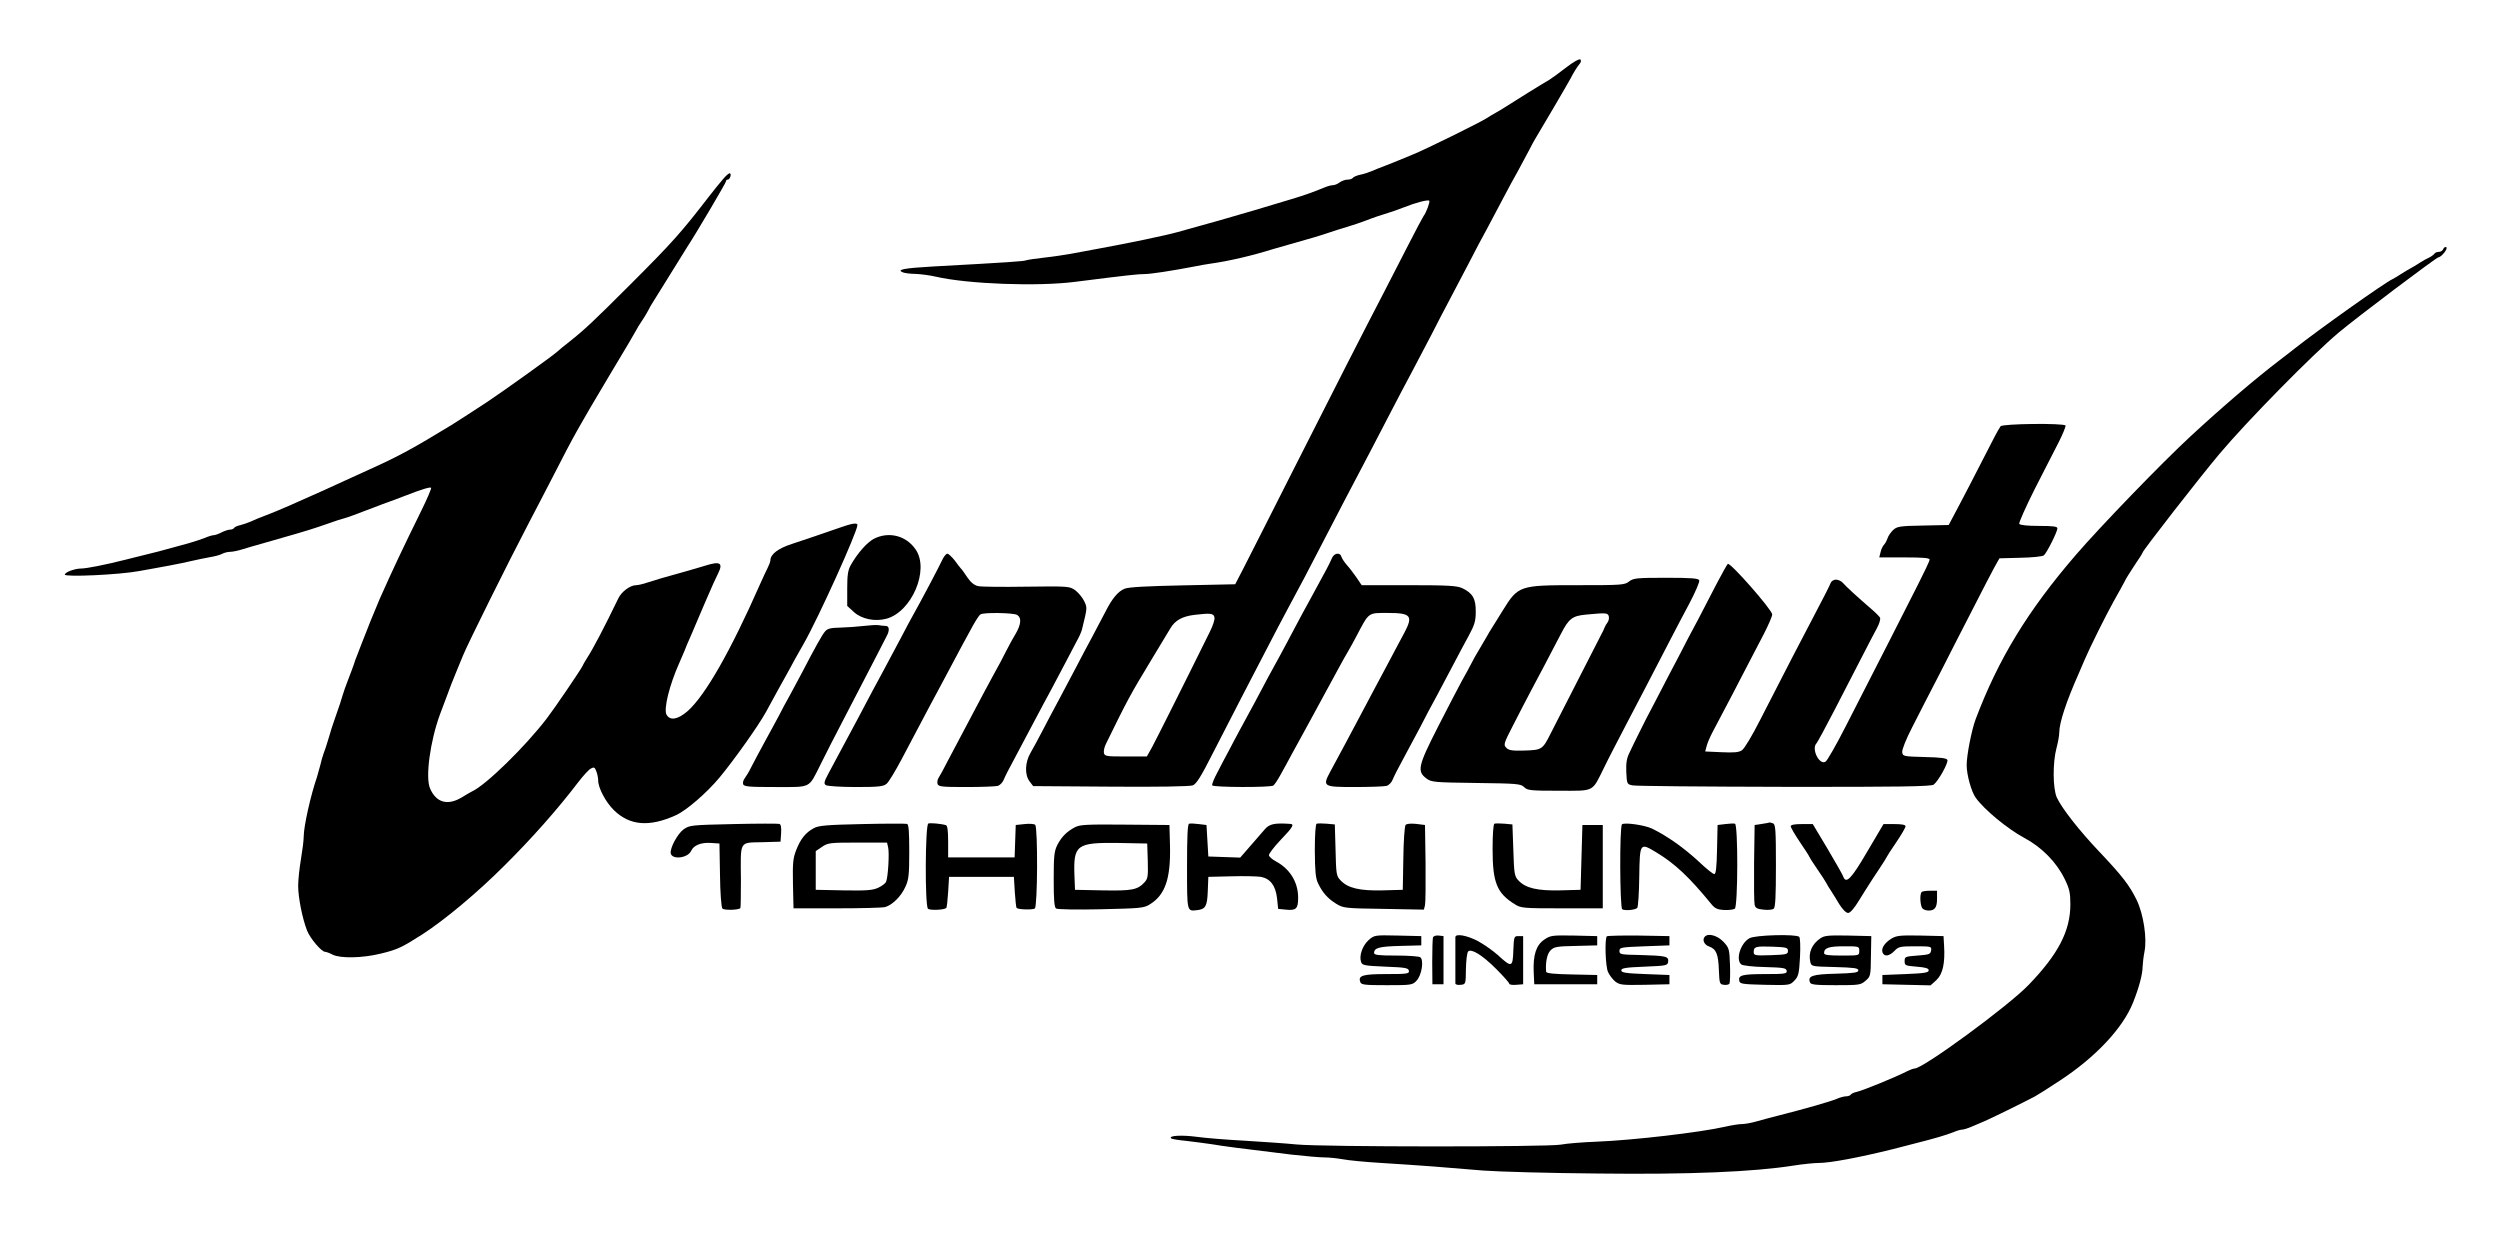 <?xml version="1.0" standalone="no"?>
<!DOCTYPE svg PUBLIC "-//W3C//DTD SVG 20010904//EN"
 "http://www.w3.org/TR/2001/REC-SVG-20010904/DTD/svg10.dtd">
<svg version="1.0" xmlns="http://www.w3.org/2000/svg"
 width="1350pt" height="675pt" viewBox="0 0 1350 675"
 preserveAspectRatio="xMidYMid meet">
<g transform="translate(0,675) scale(0.1,-0.1)"
fill="#000000" stroke="none">
<path d="M8455 6384 c-38 -30 -80 -60 -92 -67 -22 -12 -187 -114 -241 -149
-15 -10 -36 -22 -47 -28 -11 -6 -33 -19 -50 -30 -40 -25 -338 -172 -395 -194
-25 -10 -58 -24 -75 -31 -16 -7 -50 -20 -75 -30 -25 -9 -59 -23 -75 -30 -17
-7 -45 -16 -62 -19 -18 -4 -35 -12 -38 -17 -4 -5 -16 -9 -29 -9 -12 0 -31 -7
-42 -15 -10 -8 -27 -15 -36 -15 -10 0 -32 -6 -50 -14 -53 -22 -109 -42 -173
-61 -61 -18 -128 -38 -200 -60 -76 -23 -300 -87 -415 -118 -68 -19 -265 -60
-435 -91 -44 -8 -107 -20 -140 -26 -33 -6 -98 -16 -145 -21 -47 -5 -92 -12
-100 -15 -14 -5 -97 -11 -501 -33 -158 -9 -201 -17 -163 -32 10 -4 41 -8 67
-8 26 -1 76 -7 110 -15 173 -40 550 -54 752 -28 291 37 343 42 375 42 33 0
145 17 270 41 30 6 69 13 85 15 101 14 225 43 340 79 40 12 103 30 213 61 31
9 73 22 92 29 19 7 62 20 95 30 33 10 74 24 90 30 51 20 99 36 130 45 17 5 55
18 85 30 65 26 131 43 138 36 5 -6 -16 -64 -31 -83 -5 -7 -42 -77 -82 -155
-40 -79 -99 -192 -130 -253 -113 -217 -276 -537 -495 -970 -122 -242 -242
-478 -266 -525 l-44 -85 -283 -6 c-190 -4 -292 -9 -314 -18 -35 -14 -67 -52
-102 -121 -13 -25 -45 -85 -71 -135 -27 -49 -67 -126 -90 -170 -23 -44 -64
-120 -90 -170 -27 -49 -67 -126 -90 -170 -23 -44 -52 -98 -65 -120 -30 -51
-33 -119 -5 -155 l19 -25 419 -3 c247 -2 429 1 443 7 19 7 45 48 108 173 46
89 119 231 161 313 43 83 104 200 135 260 31 61 79 151 105 200 82 153 105
195 182 345 72 139 168 324 269 515 26 50 73 140 104 200 31 61 86 164 121
230 35 66 82 156 105 200 22 44 69 134 104 200 35 66 82 156 105 200 22 44 63
121 90 170 27 50 67 126 90 170 23 44 57 107 76 140 18 33 45 83 59 110 14 28
30 57 35 65 17 27 186 315 193 330 14 28 33 58 46 74 9 10 10 20 5 25 -5 5
-39 -14 -79 -45z m-1897 -2968 c3 -11 -9 -47 -26 -80 -158 -320 -289 -580
-311 -621 l-28 -50 -114 0 c-105 0 -114 1 -118 20 -2 10 3 33 12 50 114 233
131 265 245 453 48 79 94 155 102 169 26 44 65 65 132 73 86 10 102 8 106 -14z"/>
<path d="M3902 5780 c-18 -21 -52 -63 -75 -93 -149 -193 -194 -244 -422 -472
-200 -200 -248 -245 -330 -310 -27 -21 -58 -46 -67 -55 -24 -22 -289 -212
-378 -271 -56 -37 -161 -105 -192 -124 -203 -124 -285 -169 -443 -240 -33 -15
-89 -40 -125 -57 -97 -45 -124 -57 -300 -135 -59 -26 -93 -40 -140 -58 -25 -9
-58 -23 -75 -31 -16 -7 -42 -16 -58 -20 -15 -3 -30 -10 -33 -15 -3 -5 -13 -9
-22 -9 -9 0 -30 -7 -46 -15 -15 -8 -34 -15 -42 -15 -7 0 -28 -6 -46 -14 -18
-7 -59 -21 -91 -30 -151 -42 -163 -45 -342 -89 -106 -27 -209 -47 -236 -47
-35 0 -89 -20 -89 -33 0 -14 292 -1 400 19 47 8 121 22 165 30 44 8 100 20
125 26 25 6 66 14 92 19 26 4 56 12 67 18 11 6 30 11 43 11 13 0 43 6 68 14
25 8 71 21 103 30 149 42 258 74 307 91 19 7 51 18 70 24 19 7 49 17 65 21 29
8 54 18 165 60 30 12 66 25 80 30 14 5 50 18 80 30 100 39 142 51 148 46 3 -3
-22 -61 -55 -128 -97 -197 -151 -311 -223 -473 -21 -48 -76 -184 -97 -240 -8
-22 -20 -51 -25 -65 -6 -14 -14 -36 -18 -50 -5 -14 -18 -50 -30 -80 -12 -30
-25 -68 -30 -85 -8 -28 -16 -53 -45 -135 -7 -19 -21 -62 -30 -95 -10 -33 -22
-71 -28 -85 -5 -14 -13 -41 -17 -60 -5 -19 -13 -48 -18 -65 -34 -97 -72 -268
-72 -321 0 -22 -7 -77 -15 -124 -8 -47 -15 -111 -15 -144 0 -63 23 -177 48
-241 17 -43 78 -115 98 -115 6 0 25 -7 40 -15 41 -21 160 -19 258 5 91 22 113
32 226 104 122 79 297 225 444 372 148 147 288 305 399 451 27 35 57 68 68 73
16 9 21 7 29 -15 6 -15 10 -37 10 -49 0 -41 41 -118 85 -161 86 -84 192 -92
335 -27 56 25 167 121 235 203 79 95 211 281 251 354 45 83 91 166 110 200 12
22 34 61 47 86 14 25 35 63 48 85 79 139 289 603 289 639 0 14 -30 9 -100 -16
-107 -37 -159 -55 -253 -86 -75 -24 -117 -56 -117 -89 0 -7 -7 -25 -15 -41 -8
-15 -26 -55 -41 -88 -159 -361 -296 -601 -391 -685 -53 -46 -95 -53 -114 -19
-16 30 15 158 69 279 8 19 21 49 28 65 6 17 19 47 28 67 9 21 23 52 30 70 8
18 21 49 29 68 8 19 22 51 30 70 32 75 51 116 64 142 29 58 13 69 -67 44 -25
-8 -71 -21 -102 -30 -123 -34 -174 -49 -213 -62 -23 -8 -50 -14 -60 -14 -32 0
-79 -35 -96 -71 -80 -165 -134 -268 -170 -324 -10 -16 -22 -36 -25 -44 -11
-22 -153 -231 -191 -280 -115 -151 -330 -361 -403 -394 -8 -4 -33 -18 -55 -32
-77 -47 -140 -30 -173 48 -26 60 1 256 54 400 8 20 21 55 29 77 8 22 22 59 31
83 9 23 22 56 29 72 7 17 23 55 35 85 23 58 249 513 355 715 35 66 95 183 135
260 113 221 138 264 298 533 84 139 152 255 152 257 0 2 12 21 26 42 14 21 30
47 35 58 5 11 17 32 27 47 9 15 51 82 92 148 41 67 82 132 90 145 50 76 210
348 210 355 0 6 4 10 9 10 12 0 22 28 13 34 -5 3 -23 -13 -40 -34z"/>
<path d="M13194 5406 c-3 -9 -14 -16 -24 -16 -11 0 -22 -5 -25 -11 -4 -5 -17
-15 -28 -20 -12 -5 -35 -18 -52 -29 -16 -11 -39 -24 -50 -30 -11 -6 -33 -19
-50 -30 -16 -11 -37 -23 -45 -27 -45 -21 -401 -274 -530 -376 -8 -7 -44 -34
-80 -62 -130 -99 -308 -251 -480 -410 -158 -146 -488 -488 -620 -641 -261
-303 -419 -563 -542 -889 -21 -57 -48 -192 -48 -247 0 -51 25 -143 49 -176 45
-63 170 -167 261 -216 96 -51 175 -132 219 -222 26 -53 31 -75 31 -137 0 -144
-65 -269 -225 -435 -109 -114 -570 -452 -616 -452 -6 0 -23 -6 -37 -13 -66
-34 -238 -104 -275 -113 -15 -3 -30 -10 -33 -15 -3 -5 -14 -9 -24 -9 -11 0
-34 -6 -52 -14 -39 -16 -162 -51 -318 -91 -36 -9 -88 -23 -116 -31 -28 -8 -63
-14 -78 -14 -15 0 -55 -6 -89 -14 -136 -31 -495 -73 -694 -81 -78 -3 -165 -10
-195 -16 -70 -13 -1284 -13 -1427 1 -58 6 -182 14 -276 20 -93 5 -211 14 -261
21 -83 11 -155 7 -140 -8 3 -4 41 -10 84 -14 42 -5 104 -13 137 -18 58 -10
148 -22 430 -56 72 -8 151 -15 176 -15 26 0 71 -5 100 -10 30 -6 124 -15 209
-20 85 -5 211 -14 280 -19 69 -6 190 -16 270 -22 80 -6 359 -14 620 -16 494
-6 840 9 1056 43 50 8 111 14 135 14 62 0 221 30 402 75 31 8 85 22 120 31
104 26 170 46 205 60 18 8 39 14 47 14 8 0 31 7 52 16 21 9 52 22 68 29 27 11
207 99 273 134 15 8 77 47 137 87 192 126 338 282 393 419 32 80 52 154 52
194 1 20 5 56 10 81 15 72 -5 203 -42 280 -39 80 -79 131 -203 262 -108 114
-201 233 -228 291 -22 48 -23 189 -2 267 8 30 15 68 15 84 0 53 38 168 106
321 9 22 23 54 30 70 28 66 117 245 159 320 25 44 51 91 58 105 6 14 31 53 54
88 24 35 43 65 43 68 0 10 309 407 416 534 149 177 501 535 644 655 98 82 526
405 537 405 16 1 54 48 43 55 -5 3 -13 -1 -16 -9z"/>
<path d="M10803 4448 c-18 -28 -31 -53 -101 -190 -40 -79 -97 -188 -126 -243
l-53 -100 -139 -3 c-125 -2 -140 -5 -161 -24 -12 -12 -26 -31 -29 -42 -4 -12
-12 -28 -19 -36 -8 -8 -17 -27 -20 -42 l-7 -28 136 0 c102 0 136 -3 136 -12 0
-7 -29 -68 -63 -135 -64 -127 -231 -455 -391 -767 -50 -98 -99 -184 -108 -189
-33 -21 -78 69 -49 99 5 5 49 86 97 179 48 94 114 222 147 285 32 63 70 135
83 159 13 24 20 49 16 56 -4 7 -27 30 -52 51 -65 56 -131 116 -149 137 -8 9
-25 17 -37 17 -12 0 -24 -8 -28 -17 -3 -10 -41 -85 -85 -168 -75 -143 -140
-267 -300 -580 -39 -77 -81 -147 -94 -156 -17 -12 -42 -14 -110 -11 l-89 4 7
26 c3 15 18 50 32 77 101 192 128 242 178 340 32 61 77 148 101 194 24 47 44
93 44 103 0 24 -226 282 -240 273 -3 -2 -30 -50 -60 -107 -29 -57 -74 -143
-100 -193 -27 -49 -74 -139 -105 -200 -32 -60 -86 -164 -120 -230 -35 -66 -78
-149 -95 -185 -18 -36 -41 -83 -51 -105 -15 -30 -19 -56 -17 -105 3 -63 4 -65
33 -71 17 -4 386 -7 821 -8 618 -1 794 2 806 12 25 19 80 118 74 133 -4 10
-36 14 -123 16 -115 3 -118 4 -121 26 -2 13 20 69 54 135 31 62 99 193 150
292 50 99 131 257 179 350 48 94 99 193 114 220 l28 50 113 3 c63 1 120 7 127
13 16 14 73 127 73 146 0 10 -23 13 -99 13 -61 0 -102 4 -107 11 -3 6 34 89
82 185 49 95 108 211 131 256 23 45 39 86 37 90 -9 14 -342 10 -351 -4z"/>
<path d="M4718 3840 c-37 -20 -87 -77 -123 -140 -16 -28 -20 -54 -20 -128 l0
-94 36 -33 c42 -38 113 -53 176 -36 136 37 233 263 158 373 -51 76 -146 100
-227 58z"/>
<path d="M5089 3728 c-16 -35 -118 -228 -152 -288 -11 -19 -45 -82 -75 -140
-31 -58 -70 -132 -88 -165 -18 -33 -46 -85 -62 -115 -16 -30 -53 -100 -82
-155 -71 -132 -122 -228 -157 -293 -24 -45 -25 -54 -13 -62 8 -5 81 -10 161
-10 126 0 150 3 167 18 11 9 46 67 78 127 99 188 115 218 148 280 18 33 59
110 91 170 32 61 72 135 89 167 17 31 44 80 60 110 16 29 34 56 40 60 17 12
175 9 197 -2 27 -15 24 -51 -9 -107 -16 -26 -38 -68 -51 -93 -12 -25 -44 -85
-72 -135 -27 -49 -60 -112 -75 -140 -14 -27 -47 -90 -74 -140 -26 -49 -67
-126 -90 -170 -22 -44 -46 -87 -52 -96 -6 -9 -8 -24 -5 -33 6 -14 26 -16 154
-16 81 0 158 3 170 6 12 3 27 18 33 33 5 14 32 67 59 116 26 50 74 140 106
200 32 61 73 137 91 170 18 33 51 96 74 140 23 44 52 99 64 122 13 22 26 52
29 65 29 118 29 116 11 153 -9 19 -31 45 -48 58 -30 21 -36 22 -263 19 -127
-2 -245 -1 -261 3 -20 4 -40 20 -59 48 -15 23 -30 44 -34 47 -3 3 -18 22 -33
43 -16 20 -34 37 -40 37 -7 0 -19 -15 -27 -32z"/>
<path d="M7191 3733 c-11 -26 -27 -57 -118 -223 -20 -35 -56 -103 -81 -150
-24 -47 -61 -114 -80 -150 -42 -76 -85 -155 -140 -260 -22 -41 -56 -104 -76
-140 -19 -36 -47 -87 -61 -115 -15 -27 -42 -79 -60 -114 -19 -35 -32 -67 -29
-72 6 -11 314 -12 330 -1 6 4 25 32 41 62 17 30 44 80 60 110 17 30 44 81 62
113 17 31 44 81 60 110 15 28 42 77 58 107 17 30 47 87 68 125 21 39 46 84 56
100 10 17 30 53 44 80 69 131 61 125 169 125 125 0 138 -15 90 -106 -15 -27
-51 -96 -82 -154 -31 -58 -70 -132 -88 -165 -18 -33 -45 -85 -61 -115 -40 -76
-135 -254 -169 -316 -44 -82 -40 -84 133 -84 81 0 158 3 170 6 12 3 27 18 33
33 5 14 32 67 59 116 27 50 68 126 91 170 22 44 63 121 90 170 27 50 67 126
90 170 23 44 59 112 80 150 32 59 39 80 39 131 1 70 -16 101 -73 128 -29 13
-74 16 -289 16 l-254 0 -29 43 c-16 23 -39 53 -52 67 -12 14 -25 33 -28 43 -8
27 -41 21 -53 -10z"/>
<path d="M8797 3610 c-24 -19 -40 -20 -277 -20 -316 0 -321 -1 -406 -138 -21
-35 -47 -75 -56 -90 -10 -15 -22 -36 -28 -47 -6 -11 -24 -42 -41 -70 -16 -27
-37 -63 -45 -80 -8 -16 -30 -57 -49 -90 -18 -33 -77 -146 -130 -250 -108 -212
-114 -240 -62 -279 27 -20 43 -21 268 -24 222 -3 241 -4 260 -23 17 -17 34
-19 187 -19 196 0 177 -10 244 125 24 50 78 153 118 230 67 128 117 223 242
465 24 47 70 134 102 194 31 59 55 115 52 122 -4 11 -40 14 -179 14 -159 0
-177 -2 -200 -20z m-110 -186 c3 -9 1 -24 -5 -33 -7 -9 -15 -23 -18 -31 -3 -8
-9 -22 -14 -30 -7 -13 -183 -358 -276 -540 -44 -88 -48 -90 -142 -93 -65 -2
-85 1 -98 15 -16 16 -14 23 36 120 29 57 74 144 100 193 44 83 86 161 160 304
42 81 61 95 133 102 108 10 117 10 124 -7z"/>
<path d="M4665 3370 c-33 -4 -90 -8 -126 -9 -52 -1 -70 -5 -83 -20 -16 -18
-47 -73 -132 -236 -14 -27 -41 -77 -59 -110 -19 -33 -45 -82 -59 -110 -15 -27
-48 -90 -76 -140 -27 -49 -59 -110 -72 -135 -12 -25 -29 -53 -36 -62 -8 -10
-12 -24 -9 -33 5 -13 33 -15 175 -15 196 0 177 -9 242 120 23 47 77 153 120
235 43 83 111 214 152 293 40 78 79 152 85 165 18 32 16 57 -4 57 -10 0 -27 2
-38 4 -11 2 -47 0 -80 -4z"/>
<path d="M3960 2300 c-226 -5 -236 -6 -268 -28 -34 -25 -75 -102 -70 -130 7
-36 92 -26 110 13 14 31 54 47 109 43 l44 -3 3 -169 c1 -96 7 -175 13 -182 8
-10 85 -9 97 2 2 1 3 70 3 153 -2 214 -10 200 112 203 l102 3 3 46 c2 32 -1
48 -10 50 -7 2 -119 2 -248 -1z"/>
<path d="M4655 2300 c-189 -4 -235 -8 -260 -22 -45 -24 -71 -57 -95 -117 -18
-46 -20 -70 -18 -185 l3 -131 235 0 c129 0 246 3 260 7 39 11 87 59 109 109
18 38 21 65 21 190 0 109 -3 148 -12 150 -7 2 -116 2 -243 -1z m141 -126 c7
-28 0 -159 -11 -185 -3 -9 -23 -24 -43 -33 -30 -14 -64 -16 -187 -14 l-150 3
0 105 0 104 34 23 c32 22 44 23 192 23 l159 0 6 -26z"/>
<path d="M5013 2303 c-17 -6 -19 -443 -2 -460 10 -10 87 -7 99 4 3 3 7 41 10
86 l5 82 175 0 175 0 5 -82 c3 -45 7 -84 10 -86 9 -9 85 -11 98 -3 15 9 17
437 2 452 -5 5 -31 7 -57 4 l-48 -5 -3 -87 -3 -88 -179 0 -180 0 0 85 c0 60
-4 87 -12 89 -25 8 -83 13 -95 9z"/>
<path d="M6421 2302 c-8 -3 -11 -69 -11 -232 0 -245 -1 -241 53 -235 47 5 56
21 59 103 l3 77 125 3 c69 2 140 0 159 -3 51 -10 79 -47 87 -115 l6 -58 42 -4
c55 -6 66 5 66 64 0 84 -44 156 -121 197 -19 10 -35 25 -37 32 -1 8 27 45 63
83 65 68 76 85 53 87 -85 6 -113 0 -138 -29 -14 -16 -49 -57 -79 -91 l-54 -62
-86 3 -86 3 -5 85 -5 85 -41 5 c-23 3 -46 4 -53 2z"/>
<path d="M7110 2302 c-6 -2 -10 -58 -10 -145 1 -113 4 -149 18 -178 25 -51 52
-81 97 -109 39 -24 47 -25 257 -28 l217 -4 6 24 c3 12 4 115 3 228 l-3 205
-48 6 c-30 3 -51 1 -57 -6 -5 -6 -11 -88 -12 -181 l-3 -169 -109 -3 c-123 -3
-188 12 -227 54 -23 24 -24 34 -27 164 l-4 138 -44 4 c-24 2 -48 2 -54 0z"/>
<path d="M8070 2302 c-6 -2 -10 -56 -10 -138 0 -180 23 -237 120 -297 33 -21
46 -22 255 -22 l220 0 0 225 0 225 -55 0 -55 0 -5 -175 -5 -175 -109 -3 c-123
-3 -188 12 -226 53 -22 23 -24 36 -28 164 l-5 139 -43 4 c-24 2 -48 2 -54 0z"/>
<path d="M8759 2299 c-14 -8 -12 -451 1 -459 14 -9 70 -4 81 7 5 5 10 80 11
168 3 186 3 186 94 131 99 -60 177 -133 296 -279 19 -23 33 -29 68 -31 25 -1
51 2 58 7 17 13 18 453 1 459 -7 2 -30 1 -53 -2 l-41 -5 -3 -132 c-2 -99 -6
-133 -15 -133 -7 0 -44 30 -82 66 -81 75 -169 138 -255 180 -38 18 -144 34
-161 23z"/>
<path d="M9515 2301 l-40 -6 -3 -205 c-1 -113 0 -215 3 -226 4 -17 14 -23 47
-26 24 -3 49 -1 56 5 9 7 12 66 12 232 0 194 -2 224 -16 229 -9 3 -16 5 -17 5
-1 -1 -20 -5 -42 -8z"/>
<path d="M5805 2283 c-44 -23 -72 -51 -95 -95 -17 -34 -20 -58 -20 -187 0
-108 3 -151 13 -157 6 -5 116 -7 242 -4 214 5 232 6 265 27 82 51 112 138 108
315 l-3 113 -240 2 c-203 2 -245 0 -270 -14z m393 -182 c2 -84 1 -96 -19 -117
-37 -39 -66 -45 -224 -42 l-150 3 -3 77 c-6 166 11 179 238 176 l155 -3 3 -94z"/>
<path d="M9670 2288 c0 -7 23 -46 50 -86 28 -41 50 -75 50 -78 0 -2 19 -32 43
-67 24 -34 46 -69 50 -77 4 -8 15 -27 25 -41 9 -15 30 -47 45 -73 17 -27 36
-46 47 -46 11 0 33 25 59 68 23 37 47 76 54 86 7 11 31 49 55 84 23 35 42 65
42 67 0 2 22 36 50 77 27 40 50 79 50 86 0 8 -19 12 -60 12 l-59 0 -88 -149
c-87 -149 -115 -177 -130 -133 -3 9 -42 77 -85 150 l-79 132 -60 0 c-40 0 -59
-4 -59 -12z"/>
<path d="M10377 1933 c-12 -11 -8 -80 6 -90 6 -6 21 -10 32 -10 33 0 45 17 45
63 l0 44 -38 0 c-21 0 -42 -3 -45 -7z"/>
<path d="M7390 1673 c-33 -30 -52 -85 -40 -118 6 -18 19 -20 131 -25 108 -4
124 -7 127 -22 3 -16 -8 -18 -121 -18 -130 0 -155 -8 -141 -44 5 -14 26 -16
143 -16 133 0 138 1 160 24 29 30 41 113 20 127 -8 5 -67 9 -131 9 -94 0 -118
3 -118 14 0 28 29 35 141 38 l114 3 0 25 0 25 -127 3 c-127 3 -127 2 -158 -25z"/>
<path d="M7738 1688 c-2 -7 -4 -67 -4 -133 l1 -120 30 0 30 0 0 130 0 130 -26
3 c-15 2 -28 -3 -31 -10z"/>
<path d="M7859 1690 c0 -5 0 -62 0 -125 0 -63 0 -120 0 -126 1 -6 13 -9 29 -7
27 3 27 3 28 86 1 46 6 88 12 94 17 17 76 -19 151 -94 39 -39 71 -75 71 -80 0
-5 17 -8 38 -6 l37 3 0 130 0 130 -25 0 c-24 0 -25 -2 -28 -78 -3 -92 -9 -93
-84 -24 -26 23 -74 57 -107 75 -59 31 -120 42 -122 22z"/>
<path d="M8339 1676 c-44 -30 -61 -83 -57 -176 l3 -65 170 0 170 0 0 25 0 25
-137 3 c-100 2 -138 6 -139 15 -4 50 5 95 23 114 19 20 32 23 137 25 l116 3 0
25 0 25 -125 3 c-119 2 -127 1 -161 -22z"/>
<path d="M8677 1694 c-12 -12 -8 -160 6 -192 7 -17 25 -40 39 -52 25 -19 38
-20 160 -18 l133 3 0 25 0 25 -130 5 c-107 4 -130 8 -130 20 0 12 23 16 125
20 120 5 125 6 128 27 4 29 -12 32 -153 36 -103 2 -110 3 -110 22 0 19 8 20
135 25 l135 5 0 25 0 25 -166 3 c-91 1 -168 -1 -172 -4z"/>
<path d="M9207 1693 c-17 -16 -5 -45 22 -54 39 -14 50 -41 53 -129 3 -71 4
-75 27 -78 13 -2 26 1 30 6 3 6 5 51 3 101 -3 87 -5 93 -36 126 -32 33 -80 47
-99 28z"/>
<path d="M9448 1684 c-49 -26 -77 -116 -45 -142 7 -6 64 -13 127 -14 100 -3
115 -5 118 -20 3 -16 -8 -18 -115 -18 -125 0 -147 -6 -141 -36 3 -17 15 -19
139 -22 134 -3 135 -2 159 23 22 23 25 38 30 126 3 58 1 104 -4 110 -17 16
-237 10 -268 -7z m207 -69 c0 -18 -8 -20 -92 -23 -85 -3 -93 -1 -93 16 0 30 9
33 100 30 77 -3 85 -5 85 -23z"/>
<path d="M9830 1683 c-47 -32 -66 -79 -54 -129 6 -23 9 -23 133 -26 104 -3
126 -6 126 -18 0 -12 -21 -15 -122 -18 -125 -3 -153 -12 -139 -47 4 -12 29
-15 139 -15 126 0 135 1 161 24 27 23 28 27 29 132 l2 109 -125 3 c-105 2
-129 0 -150 -15z m210 -68 c0 -25 0 -25 -95 -25 -71 0 -95 3 -95 13 0 28 25
37 107 37 82 0 83 0 83 -25z"/>
<path d="M10213 1681 c-37 -23 -56 -53 -47 -75 9 -24 37 -19 64 9 22 23 30 25
112 25 87 0 89 -1 86 -22 -3 -21 -10 -23 -73 -28 -67 -5 -70 -6 -70 -30 0 -24
4 -25 65 -30 49 -4 65 -9 65 -20 0 -12 -23 -16 -125 -20 l-125 -5 0 -25 0 -25
130 -3 130 -3 32 29 c34 32 47 91 41 187 l-3 50 -125 3 c-109 2 -129 0 -157
-17z"/>
</g>
</svg>
